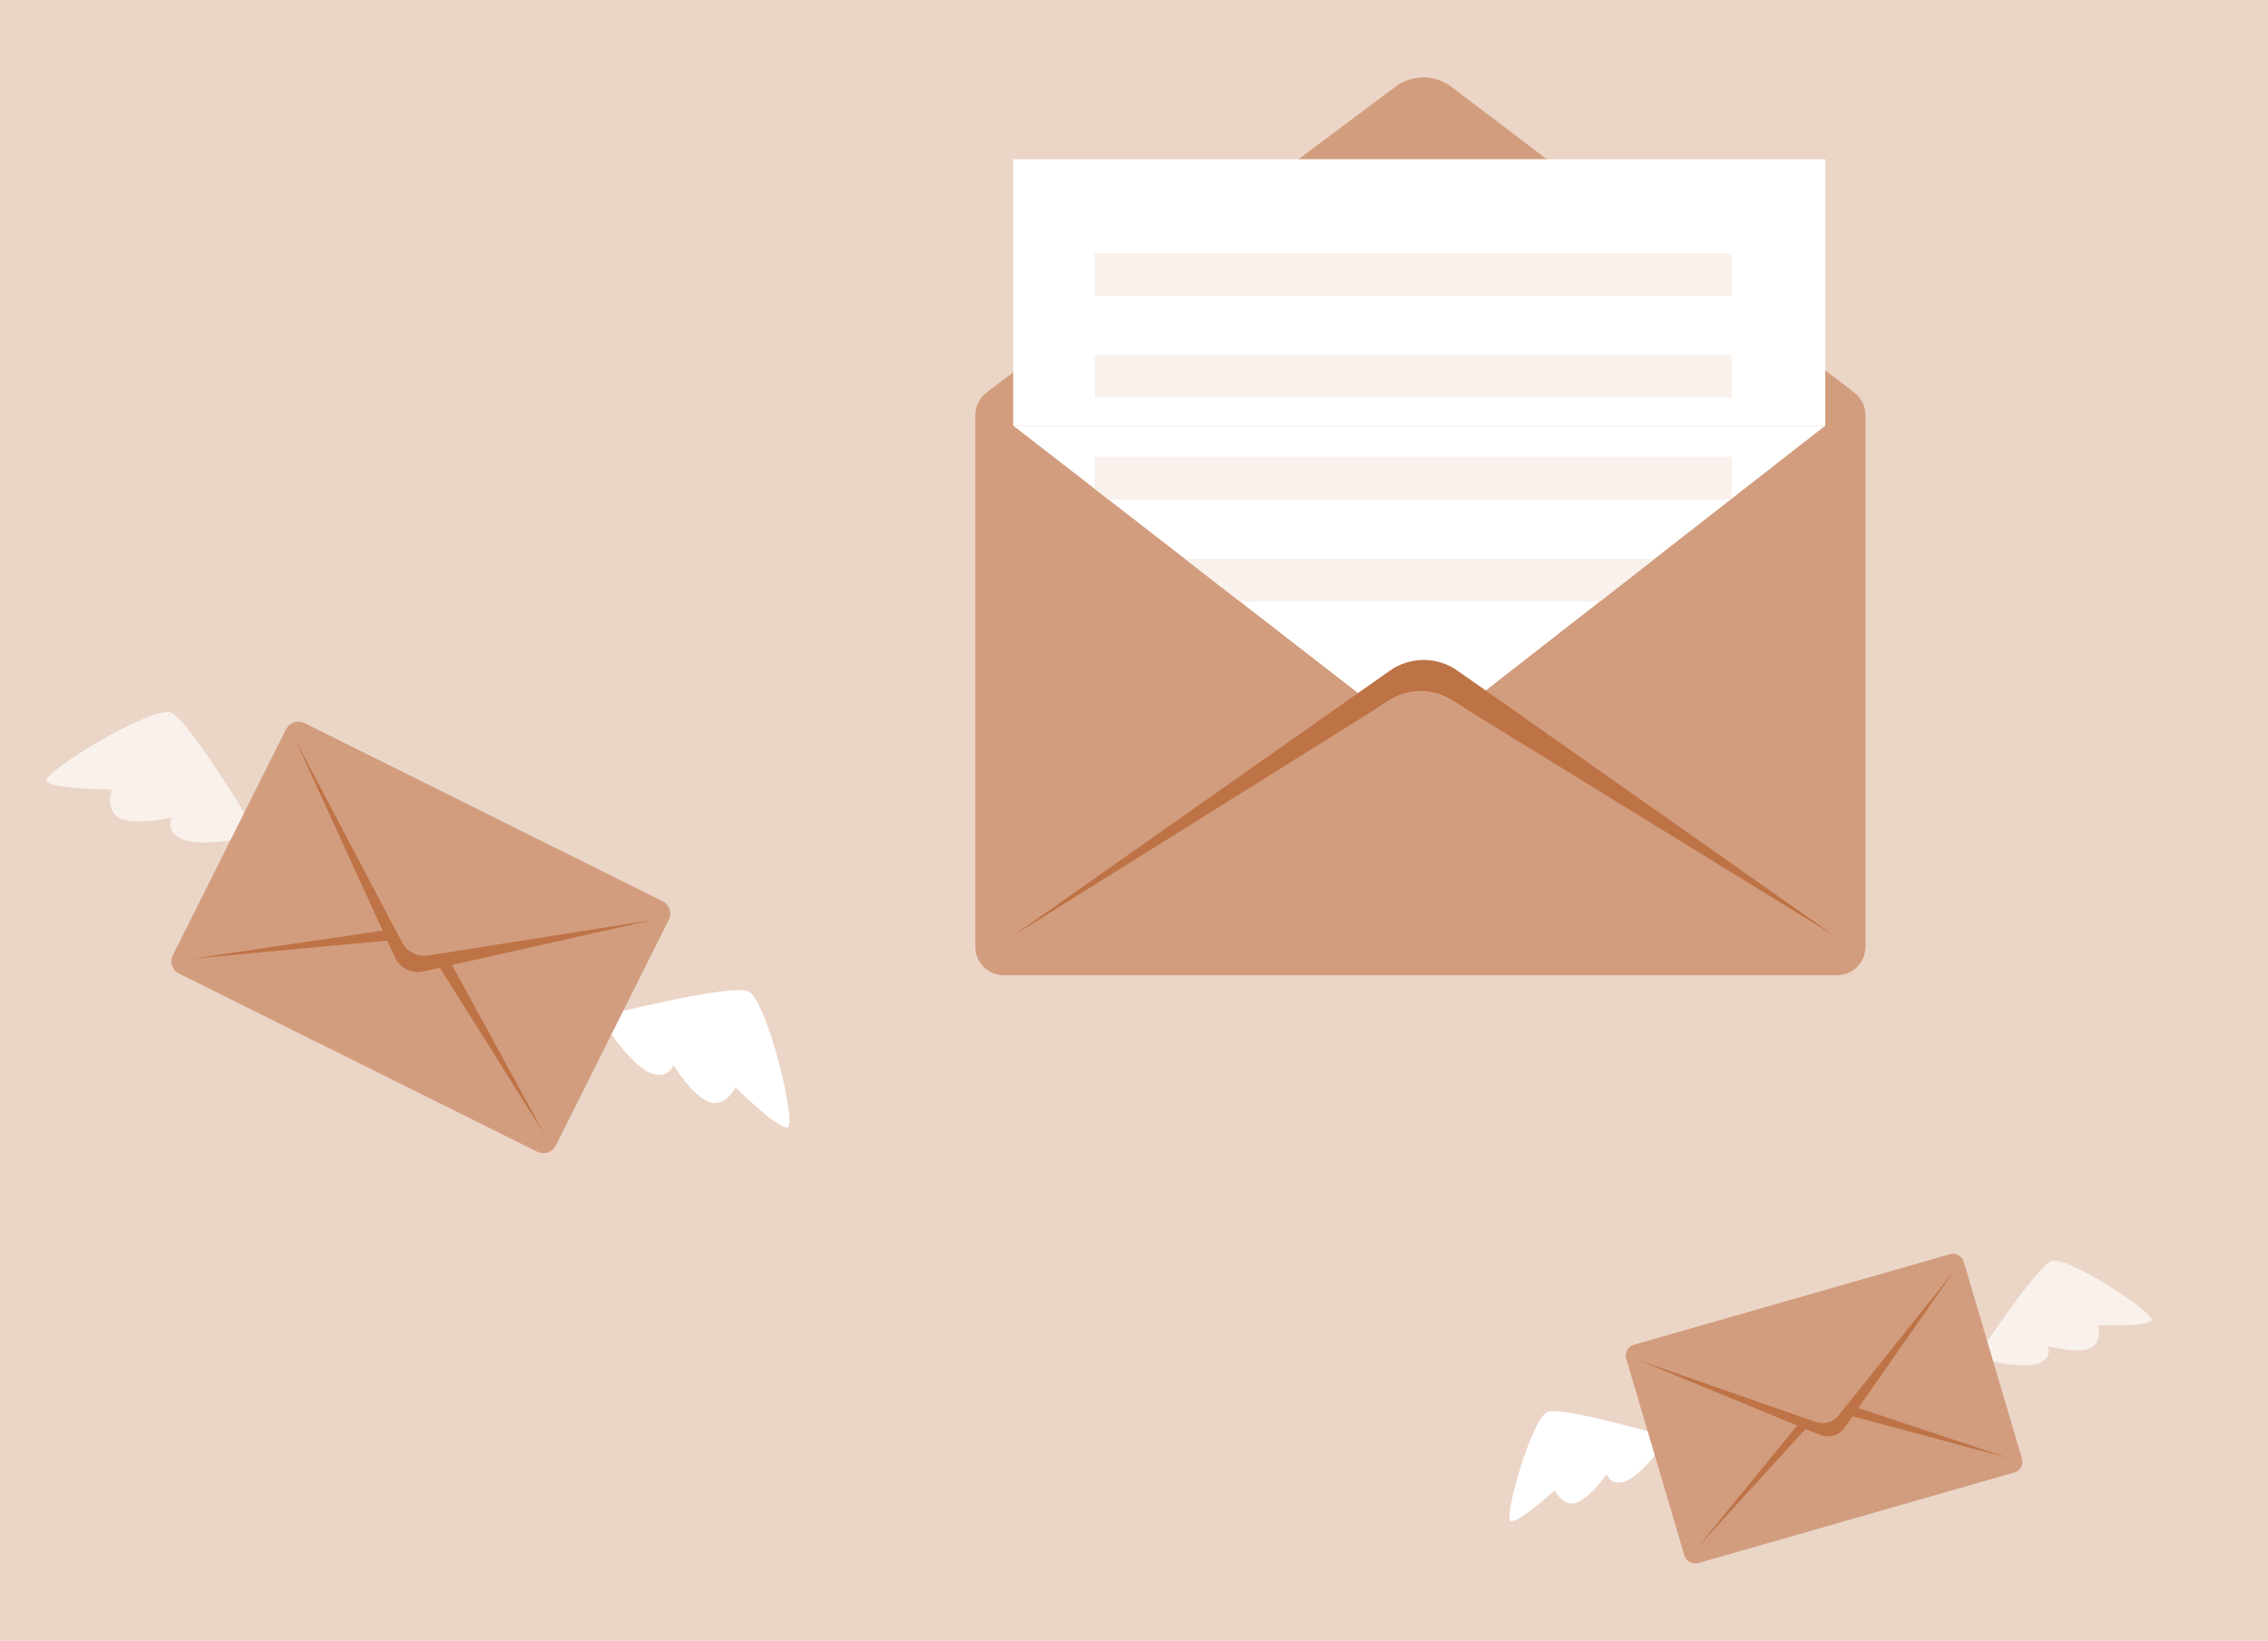 <svg width="293" height="212" viewBox="0 0 293 212" fill="none" xmlns="http://www.w3.org/2000/svg">
<rect width="293" height="212" fill="#EBD5C7"/>
<g clip-path="url(#clip0_1_11)">
<path d="M127.745 50.477L180.289 11.197C182.437 9.589 185.374 9.603 187.514 11.224L239.259 50.477H127.745Z" fill="#D29D7E"/>
<path d="M237.338 49.965H129.662C127.64 49.965 126 51.618 126 53.656V122.309C126 124.348 127.64 126 129.662 126H237.338C239.36 126 241 124.348 241 122.309V53.656C241 51.618 239.36 49.965 237.338 49.965Z" fill="#D29D7E"/>
<path d="M235.81 54.994L223.726 64.421L223.567 64.545L213.763 72.191L206.683 77.713L191.938 89.214L189.1 91.429L187.523 90.46C185.057 88.94 181.952 88.953 179.495 90.488L177.927 91.47L175.443 89.543L160.19 77.713L153.07 72.191L143.215 64.545L141.411 63.147L130.9 54.994H235.81Z" fill="white"/>
<path d="M236.948 120.884L189.1 91.429L187.523 90.46C185.057 88.94 181.952 88.953 179.495 90.488L177.927 91.47L130.9 120.884L175.443 89.543L179.359 86.788C182.065 84.756 185.778 84.756 188.488 86.788L191.938 89.214L236.948 120.884Z" fill="#BE7346"/>
<path d="M235.805 20.574H130.895V54.999H235.805V20.574Z" fill="white"/>
<path d="M223.726 32.696H141.411V38.218H223.726V32.696Z" fill="#F8F1EC"/>
<path d="M223.726 45.859H141.411V51.381H223.726V45.859Z" fill="#F8F1EC"/>
<path d="M223.726 59.027V64.421L223.567 64.545H143.215L141.411 63.147V59.027H223.726Z" fill="#F8F1EC"/>
<path d="M213.763 72.191L206.683 77.713H160.19L153.069 72.191H213.763Z" fill="#F8F1EC"/>
</g>
<g clip-path="url(#clip1_1_11)">
<path d="M76.94 131.493C76.94 131.493 94.235 127.04 96.663 128.08C99.091 129.127 102.95 145.247 101.779 145.647C100.609 146.047 95.031 140.493 95.031 140.493C95.031 140.493 93.66 143.24 91.493 142.327C89.333 141.413 86.985 137.6 86.985 137.6C86.985 137.6 86.377 139.467 84.15 138.68C81.922 137.893 78.987 133.62 78.987 133.62L76.94 131.493Z" fill="white"/>
<path d="M33.621 108.387C33.621 108.387 24.546 93.047 22.091 92.073C19.637 91.107 5.465 99.78 6.013 100.887C6.562 101.993 14.44 102 14.44 102C14.44 102 13.464 104.907 15.644 105.787C17.824 106.667 22.185 105.62 22.185 105.62C22.185 105.62 21.289 107.373 23.422 108.38C25.556 109.387 30.665 108.44 30.665 108.44L33.621 108.38V108.387Z" fill="#F8F1EC"/>
<path d="M86.41 118.82L71.784 148.027C71.349 148.893 70.292 149.247 69.423 148.813L23.115 125.78C22.245 125.347 21.891 124.293 22.326 123.427L36.952 94.22C37.053 94.027 37.186 93.853 37.34 93.713C37.855 93.233 38.638 93.1 39.313 93.433L85.621 116.473C86.296 116.807 86.658 117.513 86.584 118.213C86.564 118.42 86.51 118.633 86.41 118.827V118.82Z" fill="#D29D7E"/>
<path d="M24.74 123.867L52.114 121.333C53.498 121.207 54.836 121.867 55.572 123.04L70.346 146.56L56.769 121.687C56.033 120.247 54.441 119.453 52.843 119.733L24.74 123.873V123.867Z" fill="#BE7346"/>
<path d="M86.497 118.38L52.99 123.873L37.253 93.88C37.822 93.3 38.638 93.093 39.313 93.427L85.621 116.467C86.296 116.8 86.618 117.58 86.497 118.38Z" fill="#D29D7E"/>
<path d="M38.23 95.74L51.92 121.707C52.596 122.993 53.926 123.667 55.364 123.44L84.203 118.873L54.863 125.473C53.191 125.9 51.599 125.107 50.937 123.52L38.23 95.74Z" fill="#BE7346"/>
</g>
<g clip-path="url(#clip2_1_11)">
<path d="M255.076 175.784C255.076 175.784 263.024 163.624 265.068 162.915C267.113 162.206 278.473 169.69 277.984 170.573C277.5 171.455 271.031 171.206 271.031 171.206C271.031 171.206 271.74 173.598 269.921 174.242C268.107 174.886 264.551 173.901 264.551 173.901C264.551 173.901 265.233 175.351 263.447 176.104C261.661 176.856 257.5 175.925 257.5 175.925L255.076 175.784Z" fill="#F8F1EC"/>
<path d="M216.006 185.813C216.006 185.813 201.947 181.651 199.924 182.419C197.902 183.188 194.203 196.144 195.154 196.507C196.105 196.869 200.859 192.54 200.859 192.54C200.859 192.54 201.897 194.807 203.706 194.136C205.514 193.465 207.564 190.445 207.564 190.445C207.564 190.445 208.003 191.982 209.856 191.414C211.708 190.846 214.258 187.474 214.258 187.474L216.006 185.813Z" fill="white"/>
<path d="M253.697 163.028L261.221 188.47C261.446 189.228 261.006 190.018 260.237 190.24L219.402 201.946C218.633 202.168 217.83 201.729 217.61 200.977L210.086 175.535C210.037 175.362 210.02 175.189 210.037 175.021C210.081 174.453 210.477 173.939 211.07 173.771L251.905 162.06C252.499 161.892 253.114 162.114 253.461 162.568C253.565 162.704 253.647 162.861 253.697 163.028Z" fill="#D29D7E"/>
<path d="M219.309 199.916L234.406 183.367C235.17 182.528 236.346 182.187 237.445 182.484L259.523 188.389L237.407 181.023C236.159 180.569 234.752 180.969 233.944 182.014L219.303 199.922L219.309 199.916Z" fill="#BE7346"/>
<path d="M253.505 162.714L236.363 184.395L210.081 175.162C210.097 174.507 210.477 173.933 211.07 173.76L251.905 162.06C252.499 161.892 253.131 162.173 253.505 162.72V162.714Z" fill="#D29D7E"/>
<path d="M211.713 175.736L234.51 183.691C235.637 184.092 236.819 183.756 237.561 182.831L252.4 164.268L238.391 184.319C237.621 185.493 236.214 185.894 234.928 185.309L211.713 175.736Z" fill="#BE7346"/>
</g>
<defs>
<clipPath id="clip0_1_11">
<rect width="115" height="116" fill="white" transform="translate(126 10)"/>
</clipPath>
<clipPath id="clip1_1_11">
<rect width="96" height="57" fill="white" transform="translate(6 92)"/>
</clipPath>
<clipPath id="clip2_1_11">
<rect width="83" height="40" fill="white" transform="translate(195 162)"/>
</clipPath>
</defs>
</svg>
